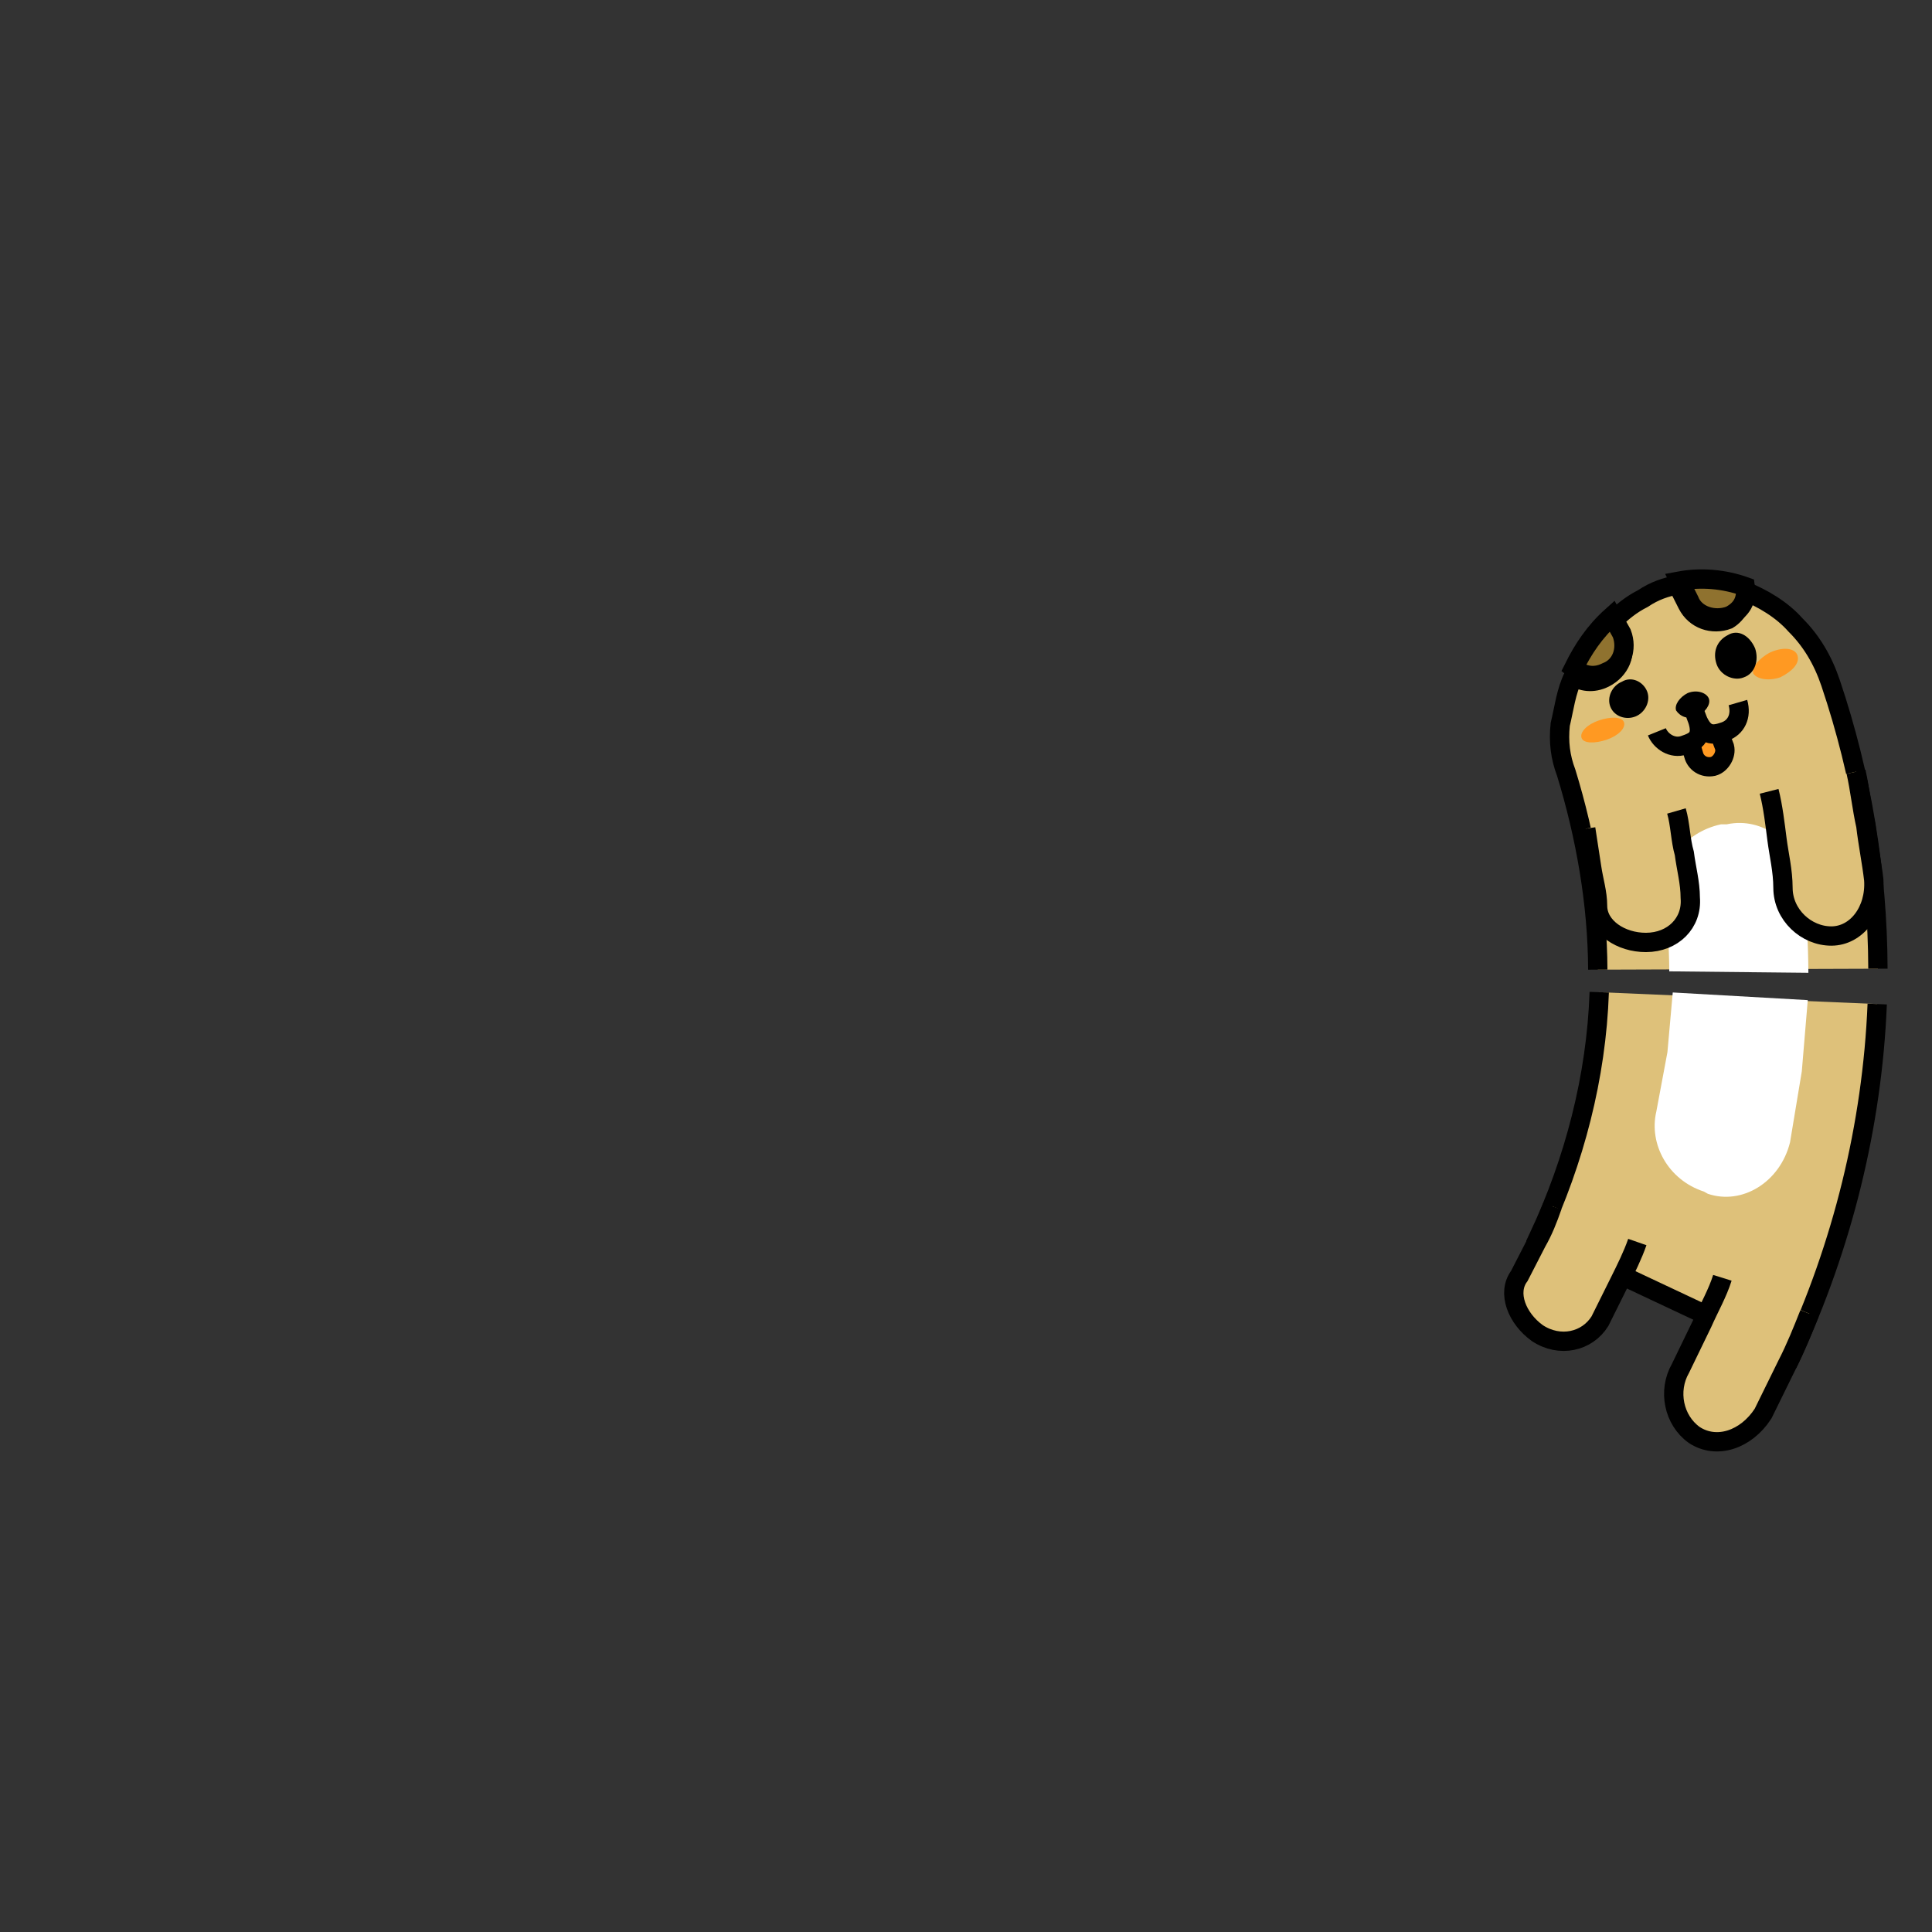 <svg class="lds-kakidog" width="200px"  height="200px"  xmlns="http://www.w3.org/2000/svg" xmlns:xlink="http://www.w3.org/1999/xlink" viewBox="0 0 100 100" preserveAspectRatio="xMidYMid" style="background: none;"><rect x="0" y="0" width="100" height="100" fill="#333333" stroke="none"/>      <g transform="rotate(359.806 50.008 50.008)">
      <animateTransform attributeName="transform" type="rotate" values="360 50 50;0 50 50" keyTimes="0;1" dur="2.5s" repeatCount="indefinite" calcMode="spline" keySplines="0.5 0 0.5 1" begin="-0.25s"></animateTransform>
      <circle cx="50" cy="50" r="39.891" stroke="#dec17a" stroke-width="14.4" fill="none" stroke-dasharray="0 300">
        <animate attributeName="stroke-dasharray" values="15 300;55.141 300;15 300" keyTimes="0;0.5;1" dur="2.5s" repeatCount="indefinite" calcMode="linear" keySplines="0 0.4 0.6 1;0.4 0 1 0.6" begin="-0.115s"></animate>
      </circle>
      <circle cx="50" cy="50" r="39.891" stroke="#ffffff" stroke-width="7.2" fill="none" stroke-dasharray="0 300">
        <animate attributeName="stroke-dasharray" values="15 300;55.141 300;15 300" keyTimes="0;0.5;1" dur="2.5s" repeatCount="indefinite" calcMode="linear" keySplines="0 0.4 0.6 1;0.4 0 1 0.6" begin="-0.115s"></animate>
      </circle>
      <circle cx="50" cy="50" r="32.771" stroke="#000000" stroke-width="1" fill="none" stroke-dasharray="0 300">
        <animate attributeName="stroke-dasharray" values="15 300;45.299 300;15 300" keyTimes="0;0.5;1" dur="2.5s" repeatCount="indefinite" calcMode="linear" keySplines="0 0.4 0.6 1;0.4 0 1 0.6" begin="-0.115s"></animate>
      </circle>
      <circle cx="50" cy="50" r="47.171" stroke="#000000" stroke-width="1" fill="none" stroke-dasharray="0 300">
        <animate attributeName="stroke-dasharray" values="15 300;66.034 300;15 300" keyTimes="0;0.5;1" dur="2.5s" repeatCount="indefinite" calcMode="linear" keySplines="0 0.4 0.6 1;0.4 0 1 0.6" begin="-0.115s"></animate>
      </circle>
      </g>

      <g transform="rotate(3.241 50 50)">
        <animateTransform attributeName="transform" type="rotate" values="360 50 50;0 50 50" keyTimes="0;1" dur="2.5s" repeatCount="indefinite" calcMode="spline" keySplines="0.5 0 0.5 1"></animateTransform>
        <path fill="#dec17a" stroke="#000000" d="M97.2,49.3c0.1,6.3-1.1,12.6-3.4,18.4l-13.4-5.4c1.6-4,2.5-8.4,2.4-12.8"></path>
        <path fill="#ffffff" d="M93.6,49.3l-0.1,3.7l-0.4,3.7c-0.4,2.1-2.3,3.4-4.1,2.9l-0.2-0.1c-1.9-0.5-3-2.3-2.7-4l0.4-3.1l0.1-3.1"></path>
        <path fill="#dec17a" stroke="#000000" d="M85.5,62.3c-0.2,0.7-0.5,1.4-0.8,2.1l-0.9,2.1c-0.6,1.1-2,1.5-3.2,0.8c-1.1-0.7-1.7-2-1.1-2.9l0.8-1.8 c0.3-0.6,0.5-1.2,0.7-1.9"></path>
        <path fill="#dec17a" stroke="#000000" d="M94.6,65.5c-0.3,0.9-0.6,1.8-1,2.7l-1.1,2.6c-0.8,1.4-2.3,2-3.5,1.3v0c-1.1-0.7-1.5-2.2-0.9-3.4l1-2.4 c0.3-0.8,0.7-1.6,0.9-2.4"></path>
      </g>
      <g transform="rotate(359.806 50.008 50.008)">
        <animateTransform attributeName="transform" type="rotate" values="360 50 50;0 50 50" keyTimes="0;1" dur="2.5s" repeatCount="indefinite" calcMode="spline" keySplines="0.5 0 0.5 1" begin="-0.25s"></animateTransform>
        <path fill="#dec17a" transform="translate(0,0.2)" stroke="#000000" d="M97.2,50.1c0-5-0.8-10-2.4-14.8c-0.4-1.2-1-2.2-1.8-3c-0.7-0.8-1.7-1.4-2.7-1.8c0,0.6-0.3,1.2-0.8,1.5 c-0.8,0.3-1.7,0-2.1-0.8l-0.5-1c-0.6,0.1-1.2,0.3-1.8,0.7c-0.6,0.3-1.1,0.7-1.6,1.2l0.4,0.9c0.4,0.7,0,1.6-0.8,2 c-0.6,0.3-1.2,0.2-1.6-0.1c-0.4,0.8-0.5,1.7-0.7,2.5c-0.1,0.9,0,1.7,0.3,2.5c1,3.3,1.6,6.8,1.6,10.2"></path>
        <path fill="#ffffff" transform="translate(0,0.3)" d="M86.4,50.1c0-1.3-0.1-2.6-0.2-3.8c-0.3-1.7,1-3.4,2.9-3.8l0.3,0c1.9-0.4,3.7,1,4,3.1c0.1,1.5,0.2,3.1,0.2,4.6"></path>
        <path fill="#ff9922" d="M93.1,34.1c0.1,0.4-0.3,0.8-0.9,1.1c-0.6,0.2-1.2,0.1-1.4-0.2c-0.1-0.3,0.3-0.8,0.9-1.1 C92.4,33.6,93,33.7,93.1,34.1z"></path>
        <path fill="#ff9922" d="M81.9,38.3c0.1,0.3,0.7,0.3,1.3,0.1c0.6-0.2,1-0.6,0.9-0.9c-0.1-0.3-0.7-0.3-1.3-0.1 C82.2,37.6,81.8,38,81.9,38.3z"></path>
        <path fill="#ff9922" stroke="#000000" d="M87.5,38.5l0.2,0.7c0.1,0.4,0.5,0.7,1,0.6c0.4-0.1,0.7-0.6,0.6-1L89,38"></path>
        <path d="M88.5,36.3c0.1,0.3-0.2,0.7-0.6,0.9c-0.5,0.2-0.9,0-1.1-0.3c-0.1-0.3,0.2-0.7,0.6-0.9C87.9,35.8,88.4,36,88.5,36.3z"></path>
        <path fill="none" stroke="#000000" d="M85.8,38c0.2,0.5,0.8,0.9,1.4,0.7c0.6-0.2,1.1-0.4,0.6-1.6c0.4,1.2,0.9,1.1,1.5,0.9c0.6-0.2,0.9-0.8,0.7-1.5"></path>
        <path fill="#dec17a" stroke="#000000" d="M86.8,42.1c0.2,0.7,0.2,1.5,0.4,2.2c0.1,0.8,0.3,1.5,0.3,2.3c0.1,1.3-0.9,2.3-2.3,2.3h0 c-1.3,0-2.5-0.8-2.5-1.9c0-0.7-0.2-1.3-0.3-2c-0.1-0.7-0.2-1.3-0.3-2"></path>
        <path fill="#dec17a" stroke="#000000" d="M96.1,40.1c0.2,0.9,0.3,1.9,0.5,2.8c0.1,0.9,0.3,1.9,0.4,2.8c0.1,1.6-0.9,2.9-2.2,2.9c-1.3,0-2.5-1.1-2.5-2.5 c0-0.9-0.2-1.7-0.3-2.5c-0.1-0.8-0.2-1.7-0.4-2.5"></path>
        <path fill="#000000" d="M90.9,33.7c0.2,0.6,0,1.3-0.6,1.5c-0.5,0.2-1.2-0.1-1.4-0.7c-0.2-0.6,0-1.2,0.6-1.5C90,32.7,90.6,33,90.9,33.7z"></path>
        <path fill="#000000" d="M85.3,35.9c0.2,0.5-0.1,1.1-0.6,1.3c-0.5,0.2-1.1,0-1.3-0.5c-0.2-0.5,0.1-1.1,0.6-1.3C84.5,35.1,85.1,35.4,85.3,35.9z"></path>
        <path fill="#8f722f" stroke="#000000" d="M83.2,34.9c0.8-0.3,1.1-1.2,0.8-2L83.5,32c-0.9,0.8-1.5,1.7-2,2.7C82,35.1,82.6,35.2,83.2,34.9z"></path>
        <path fill="#8f722f" stroke="#000000" d="M89.6,32c0.6-0.3,0.9-0.8,0.8-1.5c-1.1-0.4-2.3-0.5-3.4-0.3l0.5,1C87.8,32,88.8,32.3,89.6,32z"></path>
      </g>
</svg>